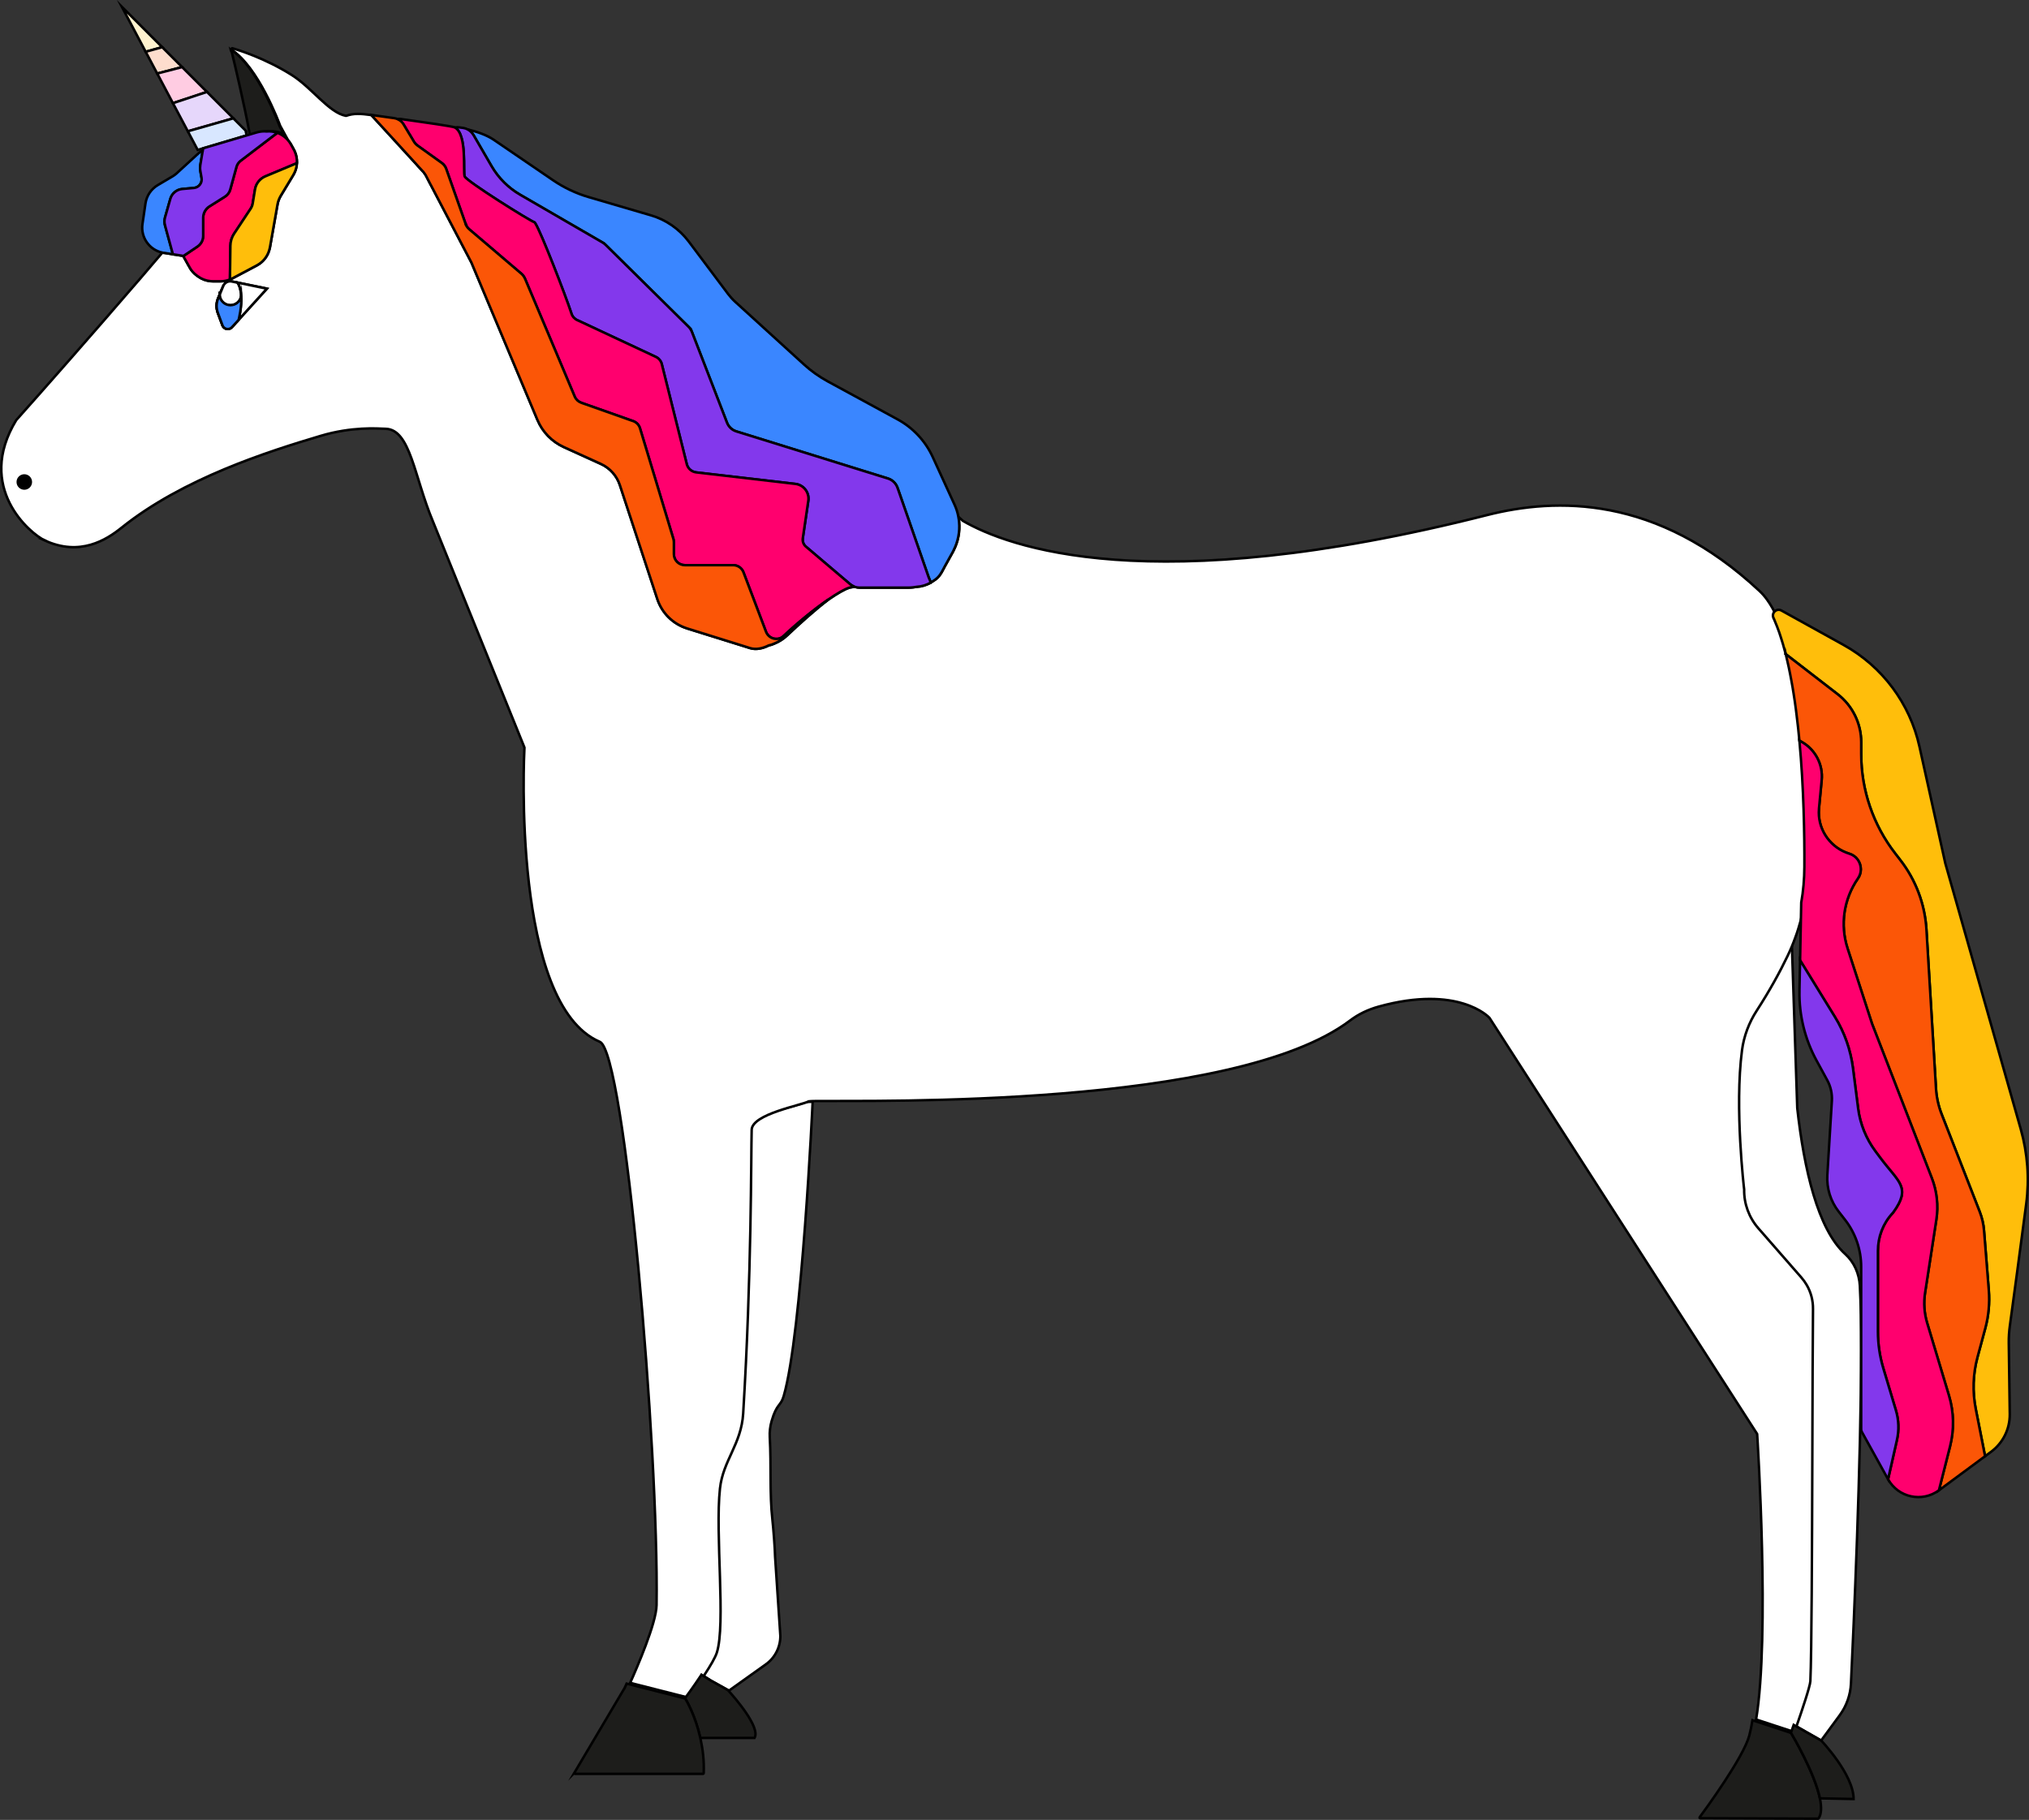 <?xml version="1.0" encoding="UTF-8"?>
<svg id="Calque_2" xmlns="http://www.w3.org/2000/svg" viewBox="0 0 817.27 733.21">
  <rect x="0" y="0" width="817.27" height="733.21" fill="#333333" stroke="none"/>
  <defs>
    <style>
      .cls-1 {
        fill: #fb5607;
      }

      .cls-1, .cls-2, .cls-3, .cls-4, .cls-5, .cls-6, .cls-7, .cls-8, .cls-9, .cls-10, .cls-11, .cls-12, .cls-13 {
        stroke: #000;
        stroke-miterlimit: 10;
      }

      .cls-2 {
        fill: none;
      }

      .cls-3 {
        fill: #ffcce2;
      }

      .cls-4 {
        fill: #fff;
      }

      .cls-5 {
        fill: #ffbe0b;
      }

      .cls-6 {
        fill: #3a86ff;
      }

      .cls-7 {
        fill: #e6d7fb;
      }

      .cls-8 {
        fill: #feddcd;
      }

      .cls-9 {
        fill: #fff2ce;
      }

      .cls-10 {
        fill: #1d1d1b;
      }

      .cls-11 {
        fill: #d8e7ff;
      }

      .cls-12 {
        fill: #ff006e;
      }

      .cls-13 {
        fill: #8338ec;
      }
    </style>
  </defs>
  <g id="licorne">
    <g>
      <path class="cls-4" d="M701.09,479.54c-.1,5.73,1.93,11.28,5.72,15.62l17.35,19.87c.82.93,1.52,1.93,2.13,2.98,1.7,2.93,2.58,6.28,2.53,9.7-.12,11.27-.18,34.52-.27,59.57v.1c-.12,37.55-.28,79.11-.8,90.26-.1,2.08-3.48,12.08-5.28,17.28l9.8,5.58,1.28.73,7.48-10.18c2.73-3.73,4.32-8.17,4.53-12.78,1.05-21.92,4.1-89.92,4.1-134.55,0-9.98-.15-18.8-.52-25.67-.25-4.88-2.3-9.57-5.93-12.85-11-9.95-16.55-34.14-19.29-58.77l-2.25-68.44s-.02.03-.02.05c-.9,2.52-1.95,5-3.12,7.43-3,6.25-7.03,13.7-12.42,22.02-3.12,4.82-5.17,10.25-5.92,15.93-3.07,23.29.87,56.11.87,56.11Z"/>
      <path class="cls-4" d="M282.53,674.72l3.63,2.27.2.12,6.78,3.78s.12.12.33.35l14.97-10.67c3.73-2.65,5.93-6.97,5.88-11.53l-2.12-31.77c-.05-3.37-.7-11.57-1.07-14.9-1.2-10.77-.42-21.4-1.07-33.32-.12-2.17.13-4.37.73-6.45,2.07-7.23,3.67-5.97,4.87-10.1,7.38-25.24,11.67-118.61,11.67-118.61h-.05c-1.5.02-2.52.05-2.97.12-.03,0-.05,0-.07.02-2.8,1.57-22.79,5.07-22.94,11.47-.28,11.17,0,57.91-3.42,114.28-.75,12.38-8.12,18.92-9.35,30.2-2,18.28,2.4,54.84-1.28,66.19-.67,2.03-2.63,5.33-4.75,8.57Z"/>
      <path class="cls-4" d="M18.04,217.75c14.18,6.52,24.79-.22,30.89-5.12,24.72-19.85,59.02-30.7,80.19-37.02,12.63-3.77,22.84-2.98,26.29-2.85,9.92.35,11.43,19.39,18.97,37.32l36.84,91.02s.03.07.03.1c-.15,2.65-5.2,103.43,30.37,118.54,10,4.25,23.75,163.15,22.84,226.97-.12,7.3-7.98,25.39-10.63,31.29l23.6,6c-.05-.08-.05-.17.02-.23.53-.72,3.43-4.67,6.2-8.85.1-.17.22-.32.32-.48,2.12-3.23,4.08-6.53,4.75-8.57,3.68-11.35-.72-47.9,1.28-66.19,1.23-11.28,8.6-17.82,9.35-30.2,3.42-56.37,3.13-103.11,3.42-114.28.15-6.4,20.14-9.9,22.94-11.47.02-.02.03-.02.07-.02.45-.07,1.47-.1,2.97-.12h.05c23.65-.25,168.3,2.97,215.07-32.49,3.42-2.6,7.37-4.42,11.52-5.57,31.97-8.83,44.24,4.18,44.55,4.53t.02.03l107.79,167.6c.02.05.03.08.03.12.15,2.52,5.17,81.27-.43,114.94l15.52,5.1c-.03-.07-.05-.12-.02-.18.12-.32.52-1.45,1.07-3.05,1.8-5.2,5.18-15.2,5.28-17.28.52-11.15.68-52.7.8-90.26v-.1c.08-25.05.15-48.3.27-59.57.05-3.42-.83-6.77-2.53-9.7-.62-1.05-1.32-2.05-2.13-2.98l-17.35-19.87c-3.78-4.33-5.82-9.88-5.72-15.62,0,0-3.93-32.82-.87-56.11.75-5.68,2.8-11.12,5.92-15.93,5.38-8.32,9.42-15.77,12.42-22.02,1.17-2.43,2.22-4.92,3.12-7.43,0-.02.02-.03.02-.05.48-1.3.92-2.6,1.32-3.92v-.02c1.05-3.42,1.88-6.9,2.48-10.42v-.02c.83-4.73,1.25-9.55,1.27-14.4.07-13.45-.28-33.77-2.25-53.59-.05-.6-.12-1.18-.18-1.78-.05-.45-.1-.9-.15-1.37-.17-1.48-.35-2.97-.53-4.45-.07-.73-.17-1.47-.27-2.2-.28-2.2-.6-4.38-.95-6.53-.12-.77-.23-1.53-.37-2.28-.12-.77-.25-1.52-.4-2.25-.2-1.03-.38-2.07-.58-3.08-.38-1.9-.78-3.78-1.2-5.6-.1-.5-.22-1-.35-1.47-.1-.38-.2-.77-.3-1.13-.17-.68-.35-1.35-.52-2-.38-1.38-.77-2.72-1.18-4.03-.55-1.75-1.13-3.42-1.73-5.02-.32-.78-.63-1.57-.95-2.32-.15-.37-.3-.73-.47-1.08l-.02-.02-.02-.03-.02-.02c-1.2-2.67-2.53-5.03-3.98-7.03-.95-1.32-1.95-2.48-3.02-3.48-41.57-38.87-82.17-37.65-109.79-30.64-136.08,34.55-193.4,12.62-211.14,2.33l-1.78-1.6v.02c.13.68.23,1.38.28,2.07.35,3.9-.4,7.85-2.23,11.42-.1.22-.22.43-.33.65l-3.08,5.55c-1.43,2.63-2.13,4.5-4.62,6-.33.25-.68.47-1.03.68-.03.02-.05.03-.08.03v.02c-1.72,1-3.68,1.62-5.73,1.73-.45.07-.93.15-1.4.2-.67.08-1.33.12-2.02.12h-19.54c-.62,0-1.22-.1-1.8-.28h-.68l-1.5.27s-.08.02-.12.03c-1.95.6-4.95,2.35-8.4,4.73-.03.02-.07.05-.1.07-5.42,4.1-11.78,9.88-16.55,14.38-1.53,1.47-3.32,2.6-5.22,3.37-.68.32-1.47.57-2.2.72-.07.02-.12.05-.17.07-2.13,1.07-4.88,1.78-7.38,1.02l-3.23-1.02-22.12-6.9c-.05-.02-.08-.03-.13-.05-5.6-1.8-9.98-6.13-11.85-11.72-.02-.03-.02-.05-.03-.08l-15.08-45.9c-1.25-3.78-4.02-6.87-7.63-8.52l-14.95-6.8c-4.77-2.17-8.57-6.07-10.6-10.9,0-.02-.02-.02-.02-.03l-26.64-63.52-.02-.02-16.22-31c-.07-.12-.12-.23-.2-.35l-1.93-3.72c-.23-.33-.62-.88-.85-1.22l-2.22-2.4c-.3-.33-.58-.67-.88-1-.35-.38-.72-.77-1.08-1.18l-2.43-2.65c-.53-.58-1.08-1.18-1.63-1.78l-5.02-5.5-1.37-1.48c-.22-.25-.43-.48-.65-.72l-1.25-1.37c-.2-.23-.4-.43-.6-.65l-1.08-1.18c-1.05-1.13-1.87-2.03-2.37-2.58l-.37-.4-.12-.12c-4.43-.6-7.02-.78-10.17.3-.03,0-.08.02-.12,0-6.78-1.25-13.67-11.32-21.77-16.43-10.85-6.85-21.62-10.13-24.01-10.81-.08-.02-.54.34-.26.7,10.7,6.77,19.15,29.31,19.58,30.53.03.03.03.05.03.05l3.18,5.82c.4.47.77.97,1.08,1.52.05.07.1.15.13.22l1.1,2c.1.2.2.38.3.58.73,1.57,1.05,3.25.93,4.92-.05,1.32-.38,2.62-.95,3.82-.15.33-.32.63-.5.95l-5.02,8.32c-.67,1.1-1.12,2.28-1.33,3.53l-3.05,17.28c-.05.25-.1.5-.17.73-.6,2.43-2.07,4.55-4.12,5.95-.33.23-.67.43-1.02.62l-9.77,5.18c-.33.18-.68.33-1.03.47-.9.37-1.87.6-2.85.68-.3.03-.62.05-.93.05h-3.05c-.32,0-.65-.02-.97-.05-1.82-.17-3.53-.82-4.98-1.85-.23-.15-.45-.32-.67-.5-1.13-.82-2.07-1.88-2.77-3.15l-.28-.52s-.03-.07-.07-.1l-2.27-4.07-4.13-.65-3.55-.57c-.05-.02-.1,0-.15.02-.18-.03-.38-.07-.57-.12-3.15,3.73-6.43,7.55-9.73,11.4h-.02c-18.98,22.05-38.95,44.7-49.07,56.04-.02,0-.03.02-.03.03-16.57,27.22,5.67,45.8,11.52,48.5Z"/>
      <path class="cls-5" d="M714.32,248.94v.03l.02.02.02.03.02.02c.17.35.32.72.47,1.08.33.75.65,1.52.95,2.32.62,1.58,1.2,3.27,1.73,5.02.43,1.3.82,2.65,1.18,4.03.2.67.37,1.33.55,2.02l20.9,16.15c6,4.65,9.52,11.8,9.52,19.4v4.75c0,14.5,4.82,28.59,13.7,40.04l2.03,2.63c6.27,8.07,9.93,17.83,10.55,28.04l3.85,64.09c.22,3.5.97,6.95,2.25,10.22l15.35,39.35c.95,2.45,1.55,5.02,1.75,7.63l1.92,24.04c.4,5.13-.07,10.3-1.42,15.28l-3.15,11.68c-1.82,6.78-2.05,13.88-.7,20.77l3.77,19.1,2.42-1.78c4.8-3.55,7.58-9.18,7.52-15.13-.13-9.07-.3-22.25-.4-28.7-.03-2.35.12-4.68.45-7.02,1.23-8.68,4.43-32.89,6.57-49,1.33-10.1.58-20.37-2.2-30.17l-30.39-107.08s-.02-.08-.03-.13l-10.38-46.89c-3.85-17.4-14.98-32.32-30.57-40.95l-25-13.85c-1.95-1.08-4.15.93-3.23,2.97Z"/>
      <path class="cls-1" d="M719.26,263.5c.08.37.18.73.27,1.12.13.47.25.97.35,1.47.43,1.82.83,3.68,1.2,5.6.22,1.02.4,2.05.58,3.08.15.73.28,1.48.4,2.25.13.75.25,1.52.37,2.28.35,2.15.67,4.33.95,6.53.1.73.2,1.47.27,2.2.2,1.48.38,2.97.53,4.45.05.47.1.92.15,1.37.07.6.13,1.18.18,1.78.1.92.2,1.83.28,2.75l.95.55c5.47,3.1,8.62,9.13,8.02,15.4l-1.08,11.33c-.05.55-.08,1.12-.08,1.67,0,7.57,4.93,14.35,12.3,16.62,2.9.88,4.63,3.53,4.63,6.28,0,1.27-.38,2.57-1.18,3.72-5.72,8.23-7.25,18.65-4.15,28.19l9.83,30.27,24.1,62.26c2.05,5.32,2.68,11.07,1.82,16.7l-4.55,29.54c-.62,4.03-.33,8.15.83,12.07l8.82,29.35c1.98,6.62,2.13,13.63.43,20.34l-4.5,17.77,18.6-13.75-3.77-19.1c-1.35-6.88-1.12-13.98.7-20.77l3.15-11.68c1.35-4.98,1.82-10.15,1.42-15.28l-1.92-24.04c-.2-2.62-.8-5.18-1.75-7.63l-15.35-39.35c-1.28-3.27-2.03-6.72-2.25-10.22l-3.85-64.09c-.62-10.2-4.28-19.97-10.55-28.04l-2.03-2.63c-8.88-11.45-13.7-25.54-13.7-40.04v-4.75c0-7.6-3.52-14.75-9.52-19.4l-20.9-16.15Z"/>
      <path class="cls-12" d="M725.52,363.7l-.45,23.19v.02l14.02,22.8c3.87,6.28,6.33,13.3,7.28,20.62l2.08,16.28c.8,6.23,3.18,12.15,6.93,17.2l1.92,2.58c7.52,10.1,12.63,11.9,5.28,22.1l-.33.37c-3.8,4.12-5.85,9.53-5.83,15.13v32.54c0,5,.73,9.97,2.17,14.75l5.07,16.93c1.17,3.88,1.32,8,.42,11.95l-3.57,15.82c4.08,7.37,13.7,9.45,20.47,4.45l4.5-17.77c1.7-6.7,1.55-13.72-.43-20.34l-8.82-29.35c-1.17-3.92-1.45-8.03-.83-12.07l4.55-29.54c.87-5.63.23-11.38-1.82-16.7l-24.1-62.26-9.83-30.27c-3.1-9.53-1.57-19.95,4.15-28.19.8-1.15,1.18-2.45,1.18-3.72,0-2.75-1.73-5.4-4.63-6.28-7.37-2.27-12.3-9.05-12.3-16.62,0-.55.03-1.12.08-1.67l1.08-11.33c.6-6.27-2.55-12.3-8.02-15.4l-.95-.55c1.75,18.95,2.07,38.05,2,50.89-.02,4.85-.43,9.67-1.27,14.4v.02Z"/>
      <path class="cls-10" d="M276,684.29c.55.92,4.08,6.97,6.08,15.9h21.84c2.55-4.33-8.42-16.72-10.43-18.95-.22-.23-.33-.35-.33-.35l-6.78-3.78-.2-.12-3.63-2.27c-.1.17-.22.32-.32.48-2.77,4.18-5.67,8.13-6.2,8.85-.07.07-.07.15-.02.23Z"/>
      <path class="cls-6" d="M188.49,52.18s.03.02.03.03c.88.5,1.62,1.23,2.13,2.1.03.03.05.05.07.08l7.27,12.55c2.77,4.77,6.73,8.73,11.5,11.5l33.19,19.24.67.38.47.47s.05.05.08.07l33.42,33.02.92.9.45,1.15s.02.03.02.05l14.12,36.55c.65,1.7,2.05,3,3.78,3.53l61.04,18.97s.05.02.07.02c1.78.58,3.18,1.95,3.8,3.73l.48,1.35,12.07,34.72.65,1.58.22.5s.05-.02.08-.03c.35-.22.7-.43,1.03-.68,2.48-1.5,3.18-3.37,4.62-6l3.08-5.55c.12-.22.23-.43.33-.65,1.83-3.57,2.58-7.52,2.23-11.42-.05-.68-.15-1.38-.28-2.07v-.02c-.3-1.7-.82-3.37-1.57-4.97l-8.78-19.19c-2.95-6.43-7.92-11.75-14.13-15.13l-28.27-15.38c-3.4-1.87-6.58-4.12-9.45-6.75l-27.7-25.24c-1.07-.98-2.03-2.05-2.9-3.2l-15.8-21.07c-3.82-5.08-9.18-8.8-15.28-10.58l-24.99-7.32c-5.13-1.5-9.98-3.8-14.38-6.8l-23.94-16.33c-2.88-1.97-6.97-3.3-10.33-4.12Z"/>
      <path class="cls-13" d="M183.19,51.37c5.08,2.7,3.25,18.03,3.98,19.75.85,1.98,26.67,18.15,28.09,18.44.03,0,.07.02.1.07.03.03.08.08.13.15v.02c.05.07.1.15.15.23,2.37,3.73,12.08,28.85,14.52,36.24.02.05.02.08.03.12.4,1.2,1.28,2.17,2.45,2.67l.45.2,30.94,14.48c1.27.55,2.22,1.65,2.55,3l.18.73,9.62,38.52.25,1.02c.45,1.8,1.97,3.12,3.8,3.33l1.05.12,9.62,1.12,29.27,3.4c3.18.37,5.48,3.18,5.27,6.35v.03l-.05.4-2.23,15.18c-.17,1.25.3,2.5,1.25,3.3l.83.7.15.13,16.8,14.27c.43.37.9.67,1.42.9.2.08.42.17.63.23.58.18,1.18.28,1.8.28h19.54c.68,0,1.35-.03,2.02-.12.47-.05.95-.13,1.4-.2,2.05-.12,4.02-.73,5.73-1.73v-.02l-.22-.5-.65-1.58-12.07-34.72-.48-1.35c-.62-1.78-2.02-3.15-3.8-3.73-.02,0-.05-.02-.07-.02l-61.04-18.97c-1.73-.53-3.13-1.83-3.78-3.53l-14.12-36.55s-.02-.03-.02-.05c-.32-.78-.78-1.47-1.37-2.05l-33.42-33.02s-.05-.05-.08-.07c-.33-.33-.72-.62-1.13-.85l-33.19-19.24c-4.77-2.77-8.73-6.73-11.5-11.5l-7.27-12.55s-.03-.05-.07-.08c-.52-.87-1.25-1.6-2.13-2.1,0-.02-.02-.02-.03-.03-.58-.32-1.22-.55-1.9-.65h-.03l-1.47-.2c-.67-.1-1.3-.08-1.9.03Z"/>
      <path class="cls-4" d="M374.92,234.68v.02s.05-.03.08-.05c-.03.02-.05.03-.08.03Z"/>
      <path class="cls-12" d="M160.37,48.1v.02c.88.43,1.65,1.12,2.17,1.98l2.38,3.98.13.18,1.68,2.82c.38.62.87,1.15,1.45,1.57l9.68,6.95.22.15c.73.53,1.3,1.28,1.6,2.13l.08.25,7.78,22.07c.08.25.18.48.3.72.13.22.27.43.42.65.1.13.22.27.33.4.15.17.32.33.5.48l20.94,17.85.03.03c.15.13.3.28.43.42.38.37.68.83.9,1.33l.07.18,8.52,20.2,11.52,27.34c.48,1.15,1.43,2.03,2.62,2.45l.15.05c.07.03.13.07.2.08l20.15,7.13.4.13c1.33.47,2.35,1.55,2.77,2.9l.12.42,13.3,44.07s.02.05.02.07,0,.03.02.05c.07.22.12.45.13.68.03.2.05.4.05.6v4.83c0,2.45,1.98,4.43,4.43,4.43h19.45c1.85,0,3.5,1.13,4.15,2.87l.2.53.05.12,8.82,23.29c.63,1.68,2.15,2.73,3.75,2.88,1.17.13,2.38-.22,3.33-1.12.02-.02.03-.03.05-.05,5.33-5.05,12.25-10.72,17.97-14.67.03-.02.07-.05.1-.07,3.45-2.38,6.45-4.13,8.4-4.73.03-.02.07-.02.12-.03l1.5-.27.28-.05-.23-.18c-.52-.23-.98-.53-1.42-.9l-16.8-14.27-.15-.13-.83-.7c-.95-.8-1.42-2.05-1.25-3.3l2.23-15.18.05-.4v-.03c.22-3.17-2.08-5.98-5.27-6.35l-29.27-3.4-9.62-1.12-1.05-.12c-1.83-.22-3.35-1.53-3.8-3.33l-.25-1.02-9.62-38.52-.18-.73c-.33-1.35-1.28-2.45-2.55-3l-30.94-14.48-.45-.2c-1.17-.5-2.05-1.47-2.45-2.67-.02-.03-.02-.07-.03-.12-2.43-7.38-12.15-32.5-14.52-36.24-.05-.08-.1-.17-.15-.23v-.02c-.05-.07-.1-.12-.13-.15-.03-.05-.07-.07-.1-.07-1.42-.28-27.24-16.45-28.09-18.44-.73-1.72,1.1-17.05-3.98-19.75,0-.02-.02-.02-.02-.02-.82-.43-13.45-2.2-14.37-2.33l-7.57-1.07c-.5-.07-.77-.02-.87.15Z"/>
      <path class="cls-12" d="M187.56,90.2l.07.2c.07.17.13.35.23.52-.12-.23-.22-.47-.3-.72Z"/>
      <path class="cls-1" d="M149.49,46.28l.05.07.12.12.37.4c.5.55,1.32,1.45,2.37,2.58l1.08,1.18c.2.22.4.42.6.65l1.25,1.37c.22.23.43.47.65.72l1.37,1.48,5.02,5.5c.55.6,1.1,1.2,1.63,1.78l2.43,2.65c.37.42.73.8,1.08,1.18.3.33.58.67.88,1l2.22,2.4c.23.33.62.88.85,1.22l1.93,3.72c.08.12.13.23.2.35l16.22,31,.02.02,26.64,63.52s.02.02.02.03c2.03,4.83,5.83,8.73,10.6,10.9l14.95,6.8c3.62,1.65,6.38,4.73,7.63,8.52l15.08,45.9s.02.05.03.08c1.87,5.58,6.25,9.92,11.85,11.72.05.02.08.03.13.05l22.12,6.9,3.23,1.02c2.5.77,5.25.05,7.38-1.02.05-.02.1-.05.17-.07.73-.15,1.52-.4,2.2-.72,1.9-.77,3.68-1.9,5.22-3.37,4.77-4.5,11.13-10.28,16.55-14.38-5.72,3.95-12.63,9.62-17.97,14.67-.02.02-.03.03-.05.05-.95.9-2.17,1.25-3.33,1.12-1.6-.15-3.12-1.2-3.75-2.88l-8.82-23.29-.05-.12-.2-.53c-.65-1.73-2.3-2.87-4.15-2.87h-19.45c-2.45,0-4.43-1.98-4.43-4.43v-4.7c0-.25-.02-.5-.05-.73-.03-.23-.08-.47-.13-.68-.02-.02-.02-.03-.02-.05s-.02-.05-.02-.07l-13.3-44.07-.12-.42c-.42-1.35-1.43-2.43-2.77-2.9l-.4-.13-20.15-7.13c-.07-.02-.13-.05-.2-.08l-.15-.05c-1.18-.42-2.13-1.3-2.62-2.45l-11.52-27.34-8.52-20.2c-.23-.55-.57-1.07-.97-1.52-.13-.13-.28-.28-.43-.42l-.03-.03-20.94-17.85c-.18-.15-.35-.32-.5-.48-.13-.12-.25-.25-.33-.4-.17-.2-.3-.42-.42-.65-.1-.17-.17-.35-.23-.52l-.07-.2-7.78-22.07c-.35-1.02-1.02-1.9-1.9-2.53l-9.68-6.95c-.58-.42-1.07-.95-1.45-1.57l-1.68-2.82-.13-.18-2.38-3.98c-.52-.87-1.28-1.55-2.17-1.98v-.02c-.5-.25-1.05-.42-1.62-.5l-7.33-1.03-1.15-.17-.78-.12Z"/>
      <path class="cls-1" d="M187.56,90.2l.07.2c.07.17.13.35.23.52-.12-.23-.22-.47-.3-.72Z"/>
      <path class="cls-4" d="M87.75,126.06l1.87,5.03c.58,1.6,2.67,2,3.8.75l2.7-2.98s1.32-5.02,1.05-9.63c-.32,2.12-2.15,3.73-4.35,3.73-2.35,0-4.25-1.85-4.37-4.17l-.58,1.43c-.78,1.85-.82,3.93-.12,5.83Z"/>
      <path class="cls-4" d="M87.71,126.01l1.87,5.03c.58,1.6,2.67,2,3.8.75l2.7-2.98.07-.08s-.02.07-.02.1l11.37-12.52-.35-.07s-.07-.07-.12-.08l-11.4-2.33-2.1-.43c-.18-.03-.37-.05-.53-.05-.2-.02-.38-.02-.58,0-.68.07-1.33.37-1.8.87-.08.05-.13.12-.18.18-.1.1-.18.23-.27.35-.13.17-.23.33-.32.53l-1.43,3.47-.58,1.43c-.78,1.85-.82,3.93-.12,5.83Z"/>
      <path class="cls-10" d="M231.33,714.28c-.1.17.03.38.22.38h51.65c.13,0,.25-.12.25-.25.2-5.03-.37-9.7-1.27-13.78-.03-.15-.07-.3-.1-.43-2-8.93-5.53-14.98-6.08-15.9l-23.6-6c-.53,1.17-.85,1.85-.87,1.9h-.02l-20.19,34.09Z"/>
      <path class="cls-10" d="M684.84,732.55l47.45.17c.1,0,.18-.05.23-.12,1.22-1.78,1.22-4.68.53-8.07-.02-.02-.02-.03-.02-.05-2.17-10.33-10.88-25.1-11.62-26.32l-15.52-5.1c-.38,2.27-.8,4.33-1.28,6.15-2.28,8.72-17.67,29.77-20,32.94-.12.17,0,.4.22.4Z"/>
      <path class="cls-4" d="M88.45,118.79c.12,2.32,2.02,4.17,4.37,4.17,2.2,0,4.03-1.62,4.35-3.73v-.03c-.05-.78-.13-1.55-.3-2.27,0-.02,0-.03-.02-.05-.22-1.13-.6-2.17-1.18-3l-2.37-.48c-.1-.02-.2-.03-.3-.05-.2-.02-.38-.02-.58,0-.68.07-1.33.37-1.8.87-.08.05-.13.12-.18.18-.1.1-.18.23-.27.35-.07.13-.15.27-.2.4l-.08.18-1.43,3.47Z"/>
      <path class="cls-4" d="M96.15,128.72s-.02.07-.02.1l11.37-12.52-.35-.07-11.48-2.37c.58.83.97,1.87,1.18,3,.02.02.02.03.02.05.17.72.25,1.48.3,2.27v.03c.23,4.17-.82,8.67-1.02,9.5Z"/>
      <polygon class="cls-9" points="49.06 2.71 58.68 20.86 65.35 19.01 49.06 2.71"/>
      <polygon class="cls-8" points="58.68 20.86 63.33 29.63 73.36 27.03 65.35 19.01 58.68 20.86"/>
      <polygon class="cls-3" points="63.33 29.63 69.65 41.57 83.36 37.03 73.36 27.03 63.33 29.63"/>
      <polygon class="cls-7" points="69.65 41.57 75.66 52.9 94 47.67 83.36 37.03 69.65 41.57"/>
      <path class="cls-11" d="M75.66,52.9l3.97,7.5,2.2-.65s.05-.02.08-.03l17.38-5.15-.23-1.83-5.07-5.07-18.34,5.23Z"/>
      <path class="cls-10" d="M92.84,20.12c.03.17.46.72.55,1.01,1.15,4.52,5.3,22.49,6.95,31.6.12.67.22,1.27.3,1.82l4.1-1.22c1.3-.38,2.62-.5,3.9-.38,1.48-.13,2.95.07,4.32.55.52.18,1.02.42,1.5.68l-.7-1.28-1.07-1.93s0-.02-.03-.05c-.43-1.22-9.01-24.23-19.71-30.99-.07.07-.1.13-.1.2Z"/>
      <path class="cls-12" d="M73.78,103.09l2.27,4.07s.05.07.07.1l.28.52c.7,1.27,1.63,2.33,2.77,3.15.22.18.43.35.67.5,1.45,1.03,3.17,1.68,4.98,1.85.32.03.65.05.97.05h3.05c.32,0,.63-.02.93-.05.98-.08,1.95-.32,2.85-.68v-.45l.17-13.08c.02-1.75.53-3.47,1.52-4.93l6.65-10.05c.42-.63.7-1.35.82-2.08l.93-5.65c.38-2.37,1.97-4.37,4.18-5.3l12.25-5.12.43-.18c.12-1.67-.2-3.35-.93-4.92-.1-.2-.2-.38-.3-.58l-1.1-2c-.03-.07-.08-.15-.13-.22-.32-.55-.68-1.05-1.08-1.52-.8-.95-1.77-1.73-2.83-2.32-.48-.27-.98-.5-1.5-.68l-.67.52-14.15,10.78c-.78.6-1.33,1.43-1.6,2.37l-2.52,9.15c-.33,1.22-1.12,2.25-2.18,2.92l-6.2,3.9c-1.58,1-2.53,2.73-2.53,4.58v7.28c0,1.73-.87,3.35-2.3,4.32l-5.62,3.78-.13-.02Z"/>
      <path class="cls-5" d="M92.62,112.14v.45c.35-.13.7-.28,1.03-.47l9.77-5.18c.35-.18.68-.38,1.02-.62,2.05-1.4,3.52-3.52,4.12-5.95.07-.23.12-.48.17-.73l3.05-17.28c.22-1.25.67-2.43,1.33-3.53l5.02-8.32c.18-.32.35-.62.5-.95.57-1.2.9-2.5.95-3.82l-.43.18-12.25,5.12c-2.22.93-3.8,2.93-4.18,5.3l-.93,5.65c-.12.73-.4,1.45-.82,2.08l-6.65,10.05c-.98,1.47-1.5,3.18-1.52,4.93l-.17,13.08Z"/>
      <path class="cls-6" d="M65.38,101.77c.18.05.38.08.57.12.05-.02.1-.03.15-.02l3.55.57-.07-.23-3.13-11.47c-.28-1.03-.27-2.13.03-3.17l2.13-7.47c.62-2.17,2.52-3.73,4.75-3.95l4.78-.43c1.98-.2,3.38-2.03,3.05-4l-.5-2.85c-.13-.77-.13-1.55-.02-2.32l1-5.97c-.72.38-1.37.87-1.98,1.43l-8.5,7.8c-.53.48-1.12.92-1.73,1.28l-5.88,3.47c-2.68,1.58-4.52,4.3-4.97,7.37l-1.22,8.32c-.78,5.37,2.75,10.4,7.98,11.52Z"/>
      <circle cx="9.79" cy="194.19" r="3.13"/>
      <path class="cls-10" d="M721.41,697.98c-.03.07-.02.12.02.18.73,1.22,9.45,15.98,11.62,26.32,0,.02,0,.03.02.05l13.55.27c0-9.93-13.05-23.55-13.05-23.55l-1.28-.73-9.8-5.58c-.55,1.6-.95,2.73-1.07,3.05Z"/>
      <path class="cls-6" d="M87.75,126.06l1.87,5.03c.58,1.6,2.67,2,3.8.75l2.7-2.98s1.32-5.02,1.05-9.63c-.32,2.12-2.15,3.73-4.35,3.73-2.35,0-4.25-1.85-4.37-4.17l-.58,1.43c-.78,1.85-.82,3.93-.12,5.83Z"/>
      <polyline class="cls-2" points="719.26 263.5 719.22 263.49 718.84 263.19"/>
      <line class="cls-2" x1="724.77" y1="298.39" x2="724.79" y2="298.39"/>
      <path class="cls-13" d="M724.82,399.18c-.2,9.78,2.17,19.45,6.85,28.05l4.33,7.95c1.4,2.55,2.03,5.43,1.87,8.33l-1.83,29.92c-.32,5.28,1.3,10.5,4.55,14.68l2.6,3.35c4.2,5.4,6.48,12.05,6.48,18.9v65.42c0,.4.1.78.28,1.13l10.55,19.05,3.57-15.82c.9-3.95.75-8.07-.42-11.95l-5.07-16.93c-1.43-4.78-2.17-9.75-2.17-14.75v-32.54c-.02-5.6,2.03-11.02,5.83-15.13l.33-.37c7.35-10.2,2.23-12-5.28-22.1l-1.92-2.58c-3.75-5.05-6.13-10.97-6.93-17.2l-2.08-16.28c-.95-7.32-3.42-14.33-7.28-20.62l-14.02-22.8-.25,12.28Z"/>
      <line class="cls-2" x1="725.06" y1="386.86" x2="725.07" y2="386.88"/>
      <line class="cls-2" x1="161.07" y1="47.67" x2="161.24" y2="47.95"/>
      <line class="cls-2" x1="119.57" y1="65.74" x2="119.6" y2="65.72"/>
      <path class="cls-13" d="M66.45,90.74l3.13,11.47.07.23,4.13.65.13.02,5.62-3.78c1.43-.97,2.3-2.58,2.3-4.32v-7.28c0-1.85.95-3.58,2.53-4.58l6.2-3.9c1.07-.67,1.85-1.7,2.18-2.92l2.52-9.15c.27-.93.82-1.77,1.6-2.37l14.15-10.78.67-.52c-1.37-.48-2.83-.68-4.32-.55-1.28-.12-2.6,0-3.9.38l-4.1,1.22c-.08-.55-.18-1.15-.3-1.82l.23,1.83-17.38,5.15s-.05.02-.08.03l-.13.83h-.02l-1,5.97c-.12.77-.12,1.55.02,2.32l.5,2.85c.33,1.97-1.07,3.8-3.05,4l-4.78.43c-2.23.22-4.13,1.78-4.75,3.95l-2.13,7.47c-.3,1.03-.32,2.13-.03,3.17Z"/>
    </g>
  </g>
</svg>